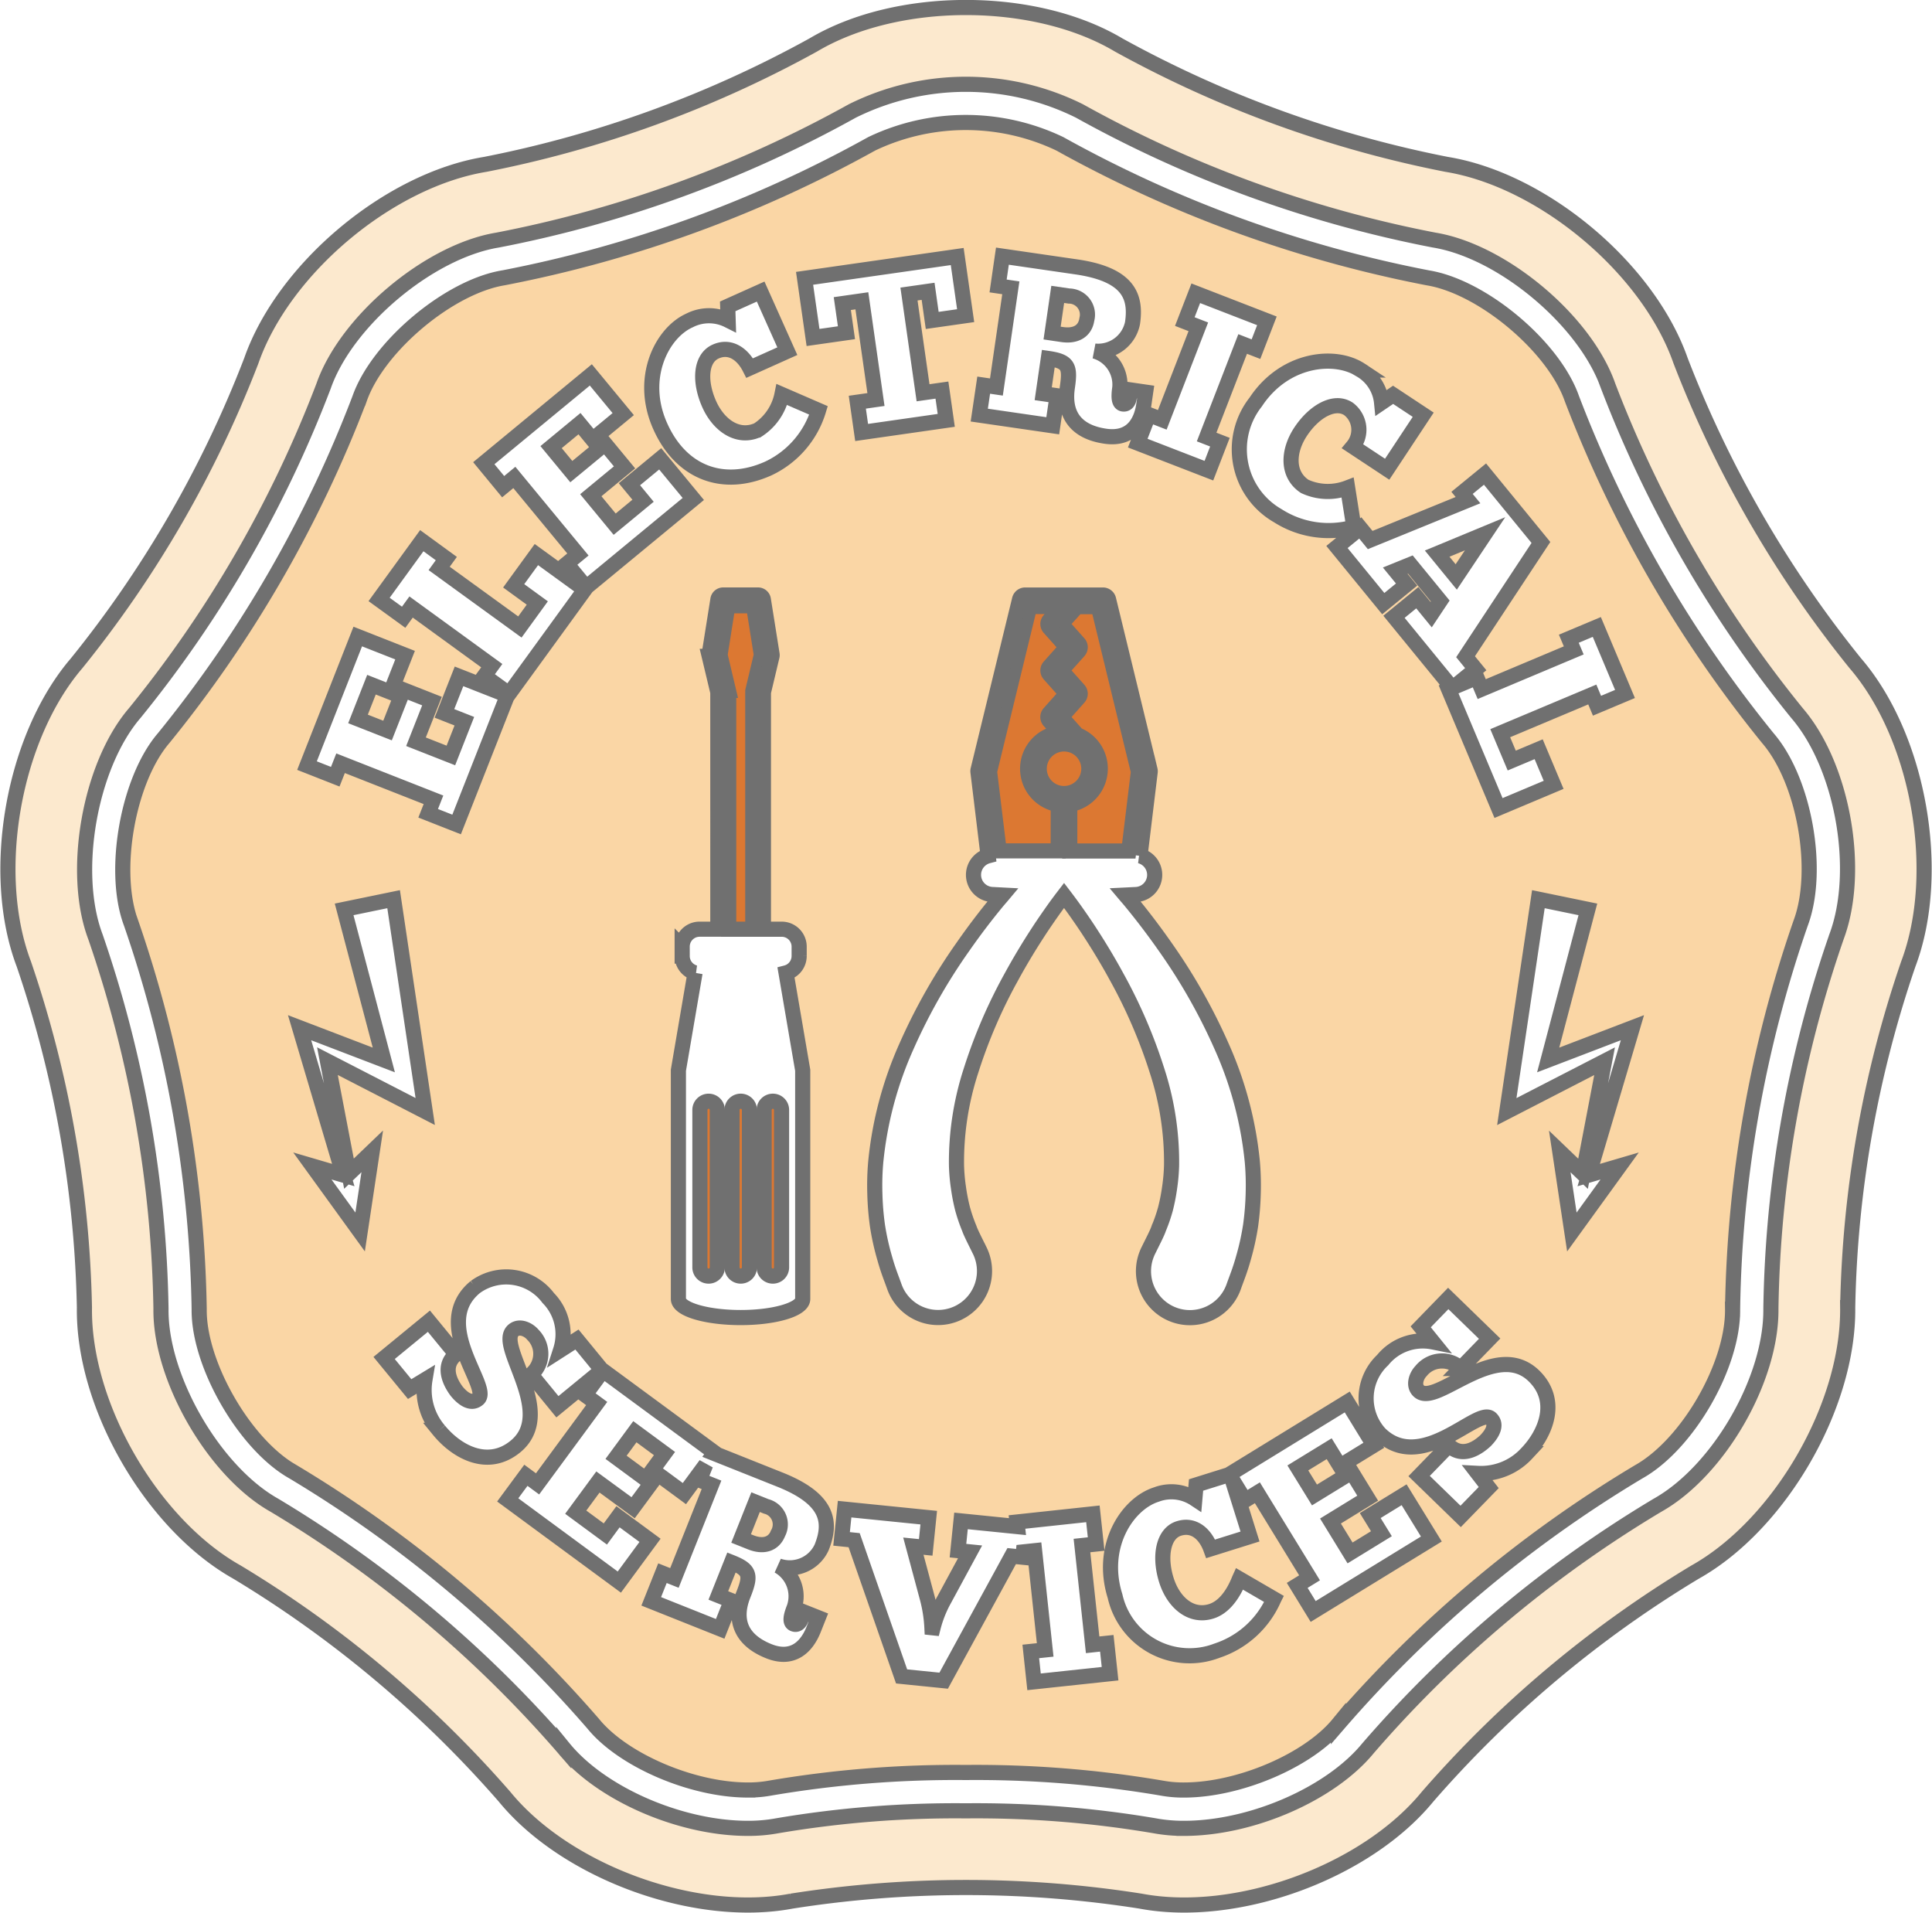 <svg xmlns="http://www.w3.org/2000/svg" width="127.645" height="126.357" viewBox="0 0 127.645 126.357">
  <g id="Group_9253" data-name="Group 9253" transform="translate(0.523 0.5)">
    <path id="Path_29713" data-name="Path 29713" d="M79.924,118.765l-.705-.281-.956,2.4.634.253c.818.325,1.512.144,1.809-.6A1.227,1.227,0,0,0,79.924,118.765Z" transform="translate(-29.822 -19.755)" fill="#fad6a5" stroke="#707070" stroke-width="1"/>
    <path id="Path_29714" data-name="Path 29714" d="M80.041,109.115a.575.575,0,0,0,.575-.576v-10.4a.575.575,0,1,0-1.151,0v10.4A.575.575,0,0,0,80.041,109.115Z" transform="translate(-29.502 -25.319)" fill="#dc7832" stroke="#707070" stroke-width="1"/>
    <path id="Path_29715" data-name="Path 29715" d="M96.124,74.185a.383.383,0,0,1,0,.51l-1.144,1.28,1.144,1.281a.383.383,0,0,1,0,.509l-1.143,1.284,1.05,1.18a2.4,2.4,0,0,1-.5,4.6V87.9h3.9l.636-5.241-2.651-10.9H96.011L94.981,72.9Z" transform="translate(-25.376 -32.185)" fill="#dc7832" stroke="#707070" stroke-width="1"/>
    <path id="Path_29716" data-name="Path 29716" d="M76.687,109.115a.576.576,0,0,0,.576-.576v-10.4a.575.575,0,1,0-1.15,0v10.4A.575.575,0,0,0,76.687,109.115Z" transform="translate(-30.394 -25.319)" fill="#dc7832" stroke="#707070" stroke-width="1"/>
    <path id="Path_29717" data-name="Path 29717" d="M78.364,97.563a.576.576,0,0,0-.576.576v10.4a.575.575,0,1,0,1.151,0v-10.4A.575.575,0,0,0,78.364,97.563Z" transform="translate(-29.948 -25.319)" fill="#dc7832" stroke="#707070" stroke-width="1"/>
    <path id="Path_29718" data-name="Path 29718" d="M77.734,77.384V93.077h1.591V77.384a.357.357,0,0,1,.009-.082l.558-2.342-.515-3.247h-1.7l-.515,3.247.556,2.342A.259.259,0,0,1,77.734,77.384Z" transform="translate(-30.113 -32.195)" fill="#dc7832" stroke="#707070" stroke-width="1"/>
    <path id="Path_29719" data-name="Path 29719" d="M95.769,84.831a2.394,2.394,0,0,1,.108-4.745l-.7-.782a.384.384,0,0,1,0-.508l1.144-1.284L95.18,76.23a.386.386,0,0,1,0-.509l1.144-1.28L95.18,73.16a.387.387,0,0,1,0-.51l.8-.9h-2.1l-2.652,10.9.637,5.241h3.9Z" transform="translate(-26.373 -32.185)" fill="#dc7832" stroke="#707070" stroke-width="1"/>
    <path id="Path_29720" data-name="Path 29720" d="M117.755,67.954l-3.166,1.313,1.26,1.541Z" transform="translate(-20.16 -33.195)" fill="#fad6a5" stroke="#707070" stroke-width="1"/>
    <path id="Path_29721" data-name="Path 29721" d="M141.735,64.736c-1.2-3.441-5.913-7.392-9.513-7.979A82.055,82.055,0,0,1,107.9,47.9a14.416,14.416,0,0,0-12.422,0,82.049,82.049,0,0,1-24.326,8.853c-3.6.586-8.3,4.537-9.508,7.976A81.6,81.6,0,0,1,48.7,87.154c-2.378,2.765-3.443,8.828-2.151,12.24a82.242,82.242,0,0,1,4.493,25.486c-.048,3.643,3.027,8.968,6.211,10.751a82.057,82.057,0,0,1,19.832,16.649c1.966,2.408,6.541,4.366,10.2,4.366a7.883,7.883,0,0,0,1.469-.125,72.821,72.821,0,0,1,12.938-1.032,73.1,73.1,0,0,1,12.945,1.031,7.817,7.817,0,0,0,1.471.127h0c3.652,0,8.226-1.959,10.2-4.364a81.513,81.513,0,0,1,19.837-16.654c3.233-1.81,6.25-7.034,6.207-10.748A81.449,81.449,0,0,1,156.843,99.4c1.312-3.481.262-9.429-2.159-12.237A82.012,82.012,0,0,1,141.735,64.736Zm-7.257,6.224,1.517-1.241,3.694,4.517-4.979,7.547.673.824-1.451,1.186,1.523-.641.323.771,6.079-2.557-.325-.771,1.85-.777,1.862,4.426-1.85.777-.311-.742L137,86.835l.761,1.808,1.779-.748.989,2.352-3.641,1.532-3.3-7.843.228-.1-3.835-4.69,1.541-1.261.914,1.118.6-.9-1.972-2.41-1,.406.751.918-1.542,1.26-3.059-3.741,1.542-1.26.653.8,6.463-2.636Zm-6.7-8.114A2.813,2.813,0,0,1,129.161,65l.761-.517,1.99,1.315-2.381,3.6-2.269-1.5a1.728,1.728,0,0,0-.287-2.485c-.912-.6-2.253.13-3.167,1.512-.829,1.255-.929,2.81.275,3.607a3.641,3.641,0,0,0,2.836.091l.41,2.6a6.238,6.238,0,0,1-5.022-.753,5.05,5.05,0,0,1-1.463-7.509C122.77,62.046,126.12,61.747,127.78,62.846Zm-13.105,3.289,2.381-6.145-.893-.346.724-1.87,4.7,1.822-.723,1.87-.879-.341-2.381,6.145.879.341-.729,1.883-4.7-1.82.73-1.884Zm-11.8-2.291.841.123.952-6.553-.841-.123.285-1.969,4.885.71c3.487.506,3.961,1.986,3.713,3.7a2.318,2.318,0,0,1-2.5,1.862,2.3,2.3,0,0,1,1.658,2.419c-.094.647-.058,1.036.211,1.075.227.033.372-.129.417-.43l.071-.5,1.008.147-.12.827c-.181,1.247-.875,2.328-2.543,2.085-1.969-.285-2.765-1.46-2.51-3.218.2-1.367.082-1.723-1.256-1.917l-.338,2.329.917.133-.287,1.984-4.855-.705Zm.594,33.649a1.3,1.3,0,0,1-.3-2.556l-.672-5.542a.416.416,0,0,1,.006-.137L105.242,78a.383.383,0,0,1,.371-.292h5.139a.383.383,0,0,1,.372.292l2.741,11.26a.385.385,0,0,1,.008.137l-.672,5.541a1.3,1.3,0,0,1-.3,2.557l-.671.033c.125.148.256.292.376.442q1.177,1.432,2.247,2.96a37.958,37.958,0,0,1,3.728,6.568,24.5,24.5,0,0,1,2.041,7.652,17.774,17.774,0,0,1,.059,2.083,18.816,18.816,0,0,1-.172,2.118,16.955,16.955,0,0,1-.479,2.169c-.237.846-.432,1.291-.637,1.874a3.068,3.068,0,0,1-5.788-2.039c.039-.108.082-.214.13-.315l.03-.059c.252-.515.581-1.143.677-1.442a10.534,10.534,0,0,0,.441-1.279,12.7,12.7,0,0,0,.277-1.424,12.126,12.126,0,0,0,.127-1.484,19.525,19.525,0,0,0-.968-6.25,33.953,33.953,0,0,0-2.665-6.178c-.544-1-1.136-1.985-1.764-2.948-.311-.482-.639-.955-.97-1.424-.239-.337-.491-.676-.738-1-.248.323-.5.661-.739,1-.33.47-.658.942-.97,1.424-.628.963-1.219,1.947-1.765,2.948a33.955,33.955,0,0,0-2.665,6.178,19.488,19.488,0,0,0-.967,6.25,12.125,12.125,0,0,0,.127,1.484,12.7,12.7,0,0,0,.277,1.424,10.686,10.686,0,0,0,.439,1.279c.1.3.427.927.677,1.442l.023.044a3.068,3.068,0,0,1-5.51,2.7,3.411,3.411,0,0,1-.139-.332c-.205-.584-.4-1.028-.637-1.875a16.694,16.694,0,0,1-.48-2.167,18.524,18.524,0,0,1-.171-2.118,17.5,17.5,0,0,1,.06-2.083,24.5,24.5,0,0,1,2.04-7.652,37.963,37.963,0,0,1,3.73-6.568q1.067-1.531,2.246-2.96c.122-.149.253-.294.377-.442Zm-2.343-42.146.557,3.907-2.209.315L99.2,57.645l-1.263.18.93,6.522,1.248-.177.285,2-5.591.8-.285-2,1.232-.176-.931-6.522-1.293.184.275,1.924-2.209.315-.558-3.908ZM83.43,59.574a2.818,2.818,0,0,1,2.56-.015l-.029-.919,2.177-.977L89.9,61.6l-2.483,1.114c-.446-.884-1.27-1.531-2.253-1.089-1,.448-1.1,1.975-.42,3.487.617,1.374,1.877,2.29,3.2,1.7a3.646,3.646,0,0,0,1.6-2.348l2.418,1.048a6.234,6.234,0,0,1-3.326,3.84c-2.94,1.319-5.741.31-7.129-2.784C80.073,63.38,81.613,60.39,83.43,59.574Zm-.477,41.983v-.623A1.151,1.151,0,0,1,84.1,99.782h1.208V84.132l-.566-2.371a.388.388,0,0,1-.005-.138l.576-3.617a.355.355,0,0,1,.351-.3h2.3a.355.355,0,0,1,.352.3l.576,3.617a.342.342,0,0,1-.006.139l-.565,2.371v15.65h1.208a1.152,1.152,0,0,1,1.152,1.152v.623a1.151,1.151,0,0,1-.865,1.11l1.1,6.435V124.21c0,.679-1.839,1.229-4.107,1.227s-4.106-.548-4.106-1.227V109.1l1.1-6.435A1.15,1.15,0,0,1,82.953,101.557Zm-6.035-38.39,2.14,2.59-2.029,1.675-.861-1.044-1.876,1.55,1.336,1.618,2.228-1.839,1.288,1.56-2.228,1.839,1.577,1.912,1.875-1.548-.9-1.091L81.5,68.712l2.188,2.651L76.613,77.2,75.325,75.64l.739-.61-4.2-5.089-.739.61L69.847,69ZM65.749,74.118,67.37,75.3l-.472.651L72.23,79.82l1.151-1.585L71.821,77.1l1.5-2.064,3.194,2.319-5,6.881-1.633-1.186.491-.676L65.042,78.5l-.491.676L62.929,78Zm-4.23,6.331,3.126,1.231-.962,2.446-1.258-.495-.89,2.262,1.951.767,1.057-2.686,1.88.741L65.366,87.4l2.305.906.89-2.262-1.315-.518.963-2.446,3.2,1.257L68.05,92.865l-1.88-.739.351-.891L60.383,88.82l-.351.89-1.867-.734Zm.156,39.333-3.156-4.359,2.043.6-2.531-8.533-.356-1.2,1.231.471,4.335,1.66-2.623-9.947,3.27-.674,1.793,12.045.295,1.98-1.681-.866-4.78-2.461,1.423,7.435,1.538-1.475Zm5.217,13.108a4.091,4.091,0,0,1-.934-3.341l-1.01.613-1.688-2.055,2.96-2.429,1.793,2.185c-.986.809-.341,1.931.041,2.443.337.411.914.922,1.407.515.917-.751-3.173-4.942-.177-7.4a3.459,3.459,0,0,1,4.818.723,3.405,3.405,0,0,1,.817,3.438L76,126.889l1.657,2.021-2.947,2.419L72.967,129.2a1.775,1.775,0,0,0,.128-2.622c-.28-.341-.876-.637-1.287-.3-1.209.993,2.89,5.411.129,7.677C70.1,135.462,68.039,134.289,66.892,132.89Zm25.277,7.725a2.316,2.316,0,0,1-2.861,1.228,2.3,2.3,0,0,1,1.049,2.741c-.242.605-.3.993-.044,1.094.213.084.392-.04.505-.323L91,144.89l.946.376-.309.776c-.467,1.17-1.394,2.06-2.959,1.436-1.848-.737-2.348-2.064-1.69-3.714.511-1.282.48-1.656-.775-2.155l-.871,2.185.86.343L85.463,146l-4.555-1.817.742-1.861.79.315,2.451-6.149-.79-.315.408-1.022-1.41,1.915-2.115-1.557.8-1.089-1.957-1.441-1.242,1.689,2.323,1.71L79.711,138,77.387,136.3l-1.467,1.993,1.957,1.441.837-1.138,2.115,1.558L78.8,142.911l-7.373-5.429,1.2-1.626.771.567,3.907-5.307-.771-.567,1.189-1.614,7.373,5.427-.034.047,4.368,1.742C92.692,137.458,92.81,139.007,92.169,140.615ZM106.2,149.5l-.215-2.008.951-.1-.7-6.555-.738.078-.035.354-.741-.075-4.493,8.23-2.78-.282-3.135-9-.83-.085.2-1.964,5.559.562-.2,1.964-.817-.082.943,3.513a9.36,9.36,0,0,1,.284,1.875l.075.008a7.7,7.7,0,0,1,.738-1.864l1.708-3.154-.8-.081.2-1.964,3.732.377-.033-.305,5.016-.539.214,1.994-.937.1.705,6.557.936-.1.216,2.009Zm18.443-4.647-1.056-1.723.815-.5-3.446-5.618-.815.5-.861-1.405,1.189,3.794-2.594.813c-.338-.929-1.079-1.666-2.108-1.344s-1.319,1.831-.824,3.409c.448,1.434,1.591,2.493,2.969,2.061,1.217-.381,1.774-1.956,1.858-2.142l2.276,1.323a6.222,6.222,0,0,1-3.75,3.418,5.047,5.047,0,0,1-6.744-3.6c-1.044-3.332.836-6.117,2.733-6.712a2.806,2.806,0,0,1,2.54.287l.08-.917,2.193-.687-.005-.009,7.8-4.787,1.755,2.86-2.24,1.374L125.7,134.1l-2.071,1.27,1.1,1.786,2.459-1.508,1.056,1.72-2.459,1.509,1.294,2.109,2.071-1.27-.738-1.2,2.238-1.374,1.8,2.924Zm14.089-10.422a4.1,4.1,0,0,1-3.216,1.3l.723.937-1.853,1.905-2.745-2.667,1.969-2.026c.915.889,1.957.122,2.423-.315.371-.381.813-1.01.356-1.455-.849-.825-4.556,3.707-7.334,1.008a3.46,3.46,0,0,1,.177-4.869,3.406,3.406,0,0,1,3.323-1.2l-.809-1,1.82-1.874,2.735,2.656-1.915,1.972a1.774,1.774,0,0,0-2.619.167c-.306.315-.534.942-.153,1.313,1.123,1.09,5.054-3.478,7.614-.991C140.925,130.952,139.99,133.136,138.731,134.431Zm6.646-26.938-2.531,8.533,2.043-.6-3.156,4.359-.8-5.321,1.538,1.475,1.423-7.435-4.78,2.461-1.681.866.295-1.98L139.521,97.8l3.27.674-2.623,9.947,4.335-1.66,1.231-.471Z" transform="translate(-38.405 -38.902)" fill="#fad6a5" stroke="#707070" stroke-width="1"/>
    <path id="Path_29722" data-name="Path 29722" d="M162.045,83.8A74.449,74.449,0,0,1,150.51,63.825c-2.127-6.088-9.087-11.929-15.454-12.969a74.545,74.545,0,0,1-21.672-7.887c-5.551-3.3-14.626-3.3-20.177,0a74.519,74.519,0,0,1-21.672,7.887C65.168,51.9,58.208,57.737,56.081,63.825A74.144,74.144,0,0,1,44.548,83.8c-4.2,4.891-5.787,13.835-3.5,19.873a74.682,74.682,0,0,1,4.006,22.705c-.086,6.459,4.463,14.321,10.087,17.474a74.42,74.42,0,0,1,17.667,14.83c4.08,4.994,12.623,8.1,18.964,6.9a74.358,74.358,0,0,1,23.057,0c6.343,1.2,14.873-1.9,18.966-6.9a73.925,73.925,0,0,1,17.667-14.83c5.625-3.154,10.162-11.015,10.089-17.474a73.918,73.918,0,0,1,4.006-22.705C167.832,97.632,166.26,88.688,162.045,83.8Zm-1.237,18.09a78.454,78.454,0,0,0-4.331,24.556c.053,4.652-3.452,10.722-7.5,12.989a78.566,78.566,0,0,0-19.115,16.046c-2.474,3.019-7.7,5.294-12.159,5.294a10.482,10.482,0,0,1-1.943-.171,70.444,70.444,0,0,0-12.472-.986,70.293,70.293,0,0,0-12.466.987,10.45,10.45,0,0,1-1.941.17c-4.466,0-9.694-2.278-12.16-5.3a79.06,79.06,0,0,0-19.109-16.041c-3.988-2.234-7.566-8.426-7.5-12.992a79.282,79.282,0,0,0-4.33-24.559c-1.618-4.271-.38-11.32,2.6-14.785a78.638,78.638,0,0,0,12.474-21.6c1.507-4.311,6.982-8.9,11.489-9.64a79.12,79.12,0,0,0,23.442-8.53,16.856,16.856,0,0,1,15.007,0,79.078,79.078,0,0,0,23.437,8.529c4.509.736,9.987,5.331,11.493,9.642A79.046,79.046,0,0,0,158.2,87.1C161.229,90.618,162.45,97.527,160.808,101.887Z" transform="translate(-39.999 -40.498)" fill="rgba(250,214,165,0.54)" stroke="#707070" stroke-width="1"/>
    <path id="Path_29723" data-name="Path 29723" d="M97.1,80.558A1.639,1.639,0,1,0,95.46,82.2,1.643,1.643,0,0,0,97.1,80.558Z" transform="translate(-25.684 -30.279)" fill="#dc7832" stroke="#707070" stroke-width="1"/>
    <path id="Path_29724" data-name="Path 29724" d="M96.789,57.109a1.227,1.227,0,0,0-1.174-1.537l-.751-.109-.371,2.555.676.1C96.041,58.243,96.674,57.905,96.789,57.109Z" transform="translate(-25.505 -36.517)" fill="#fad6a5" stroke="#707070" stroke-width="1"/>
  </g>
</svg>
